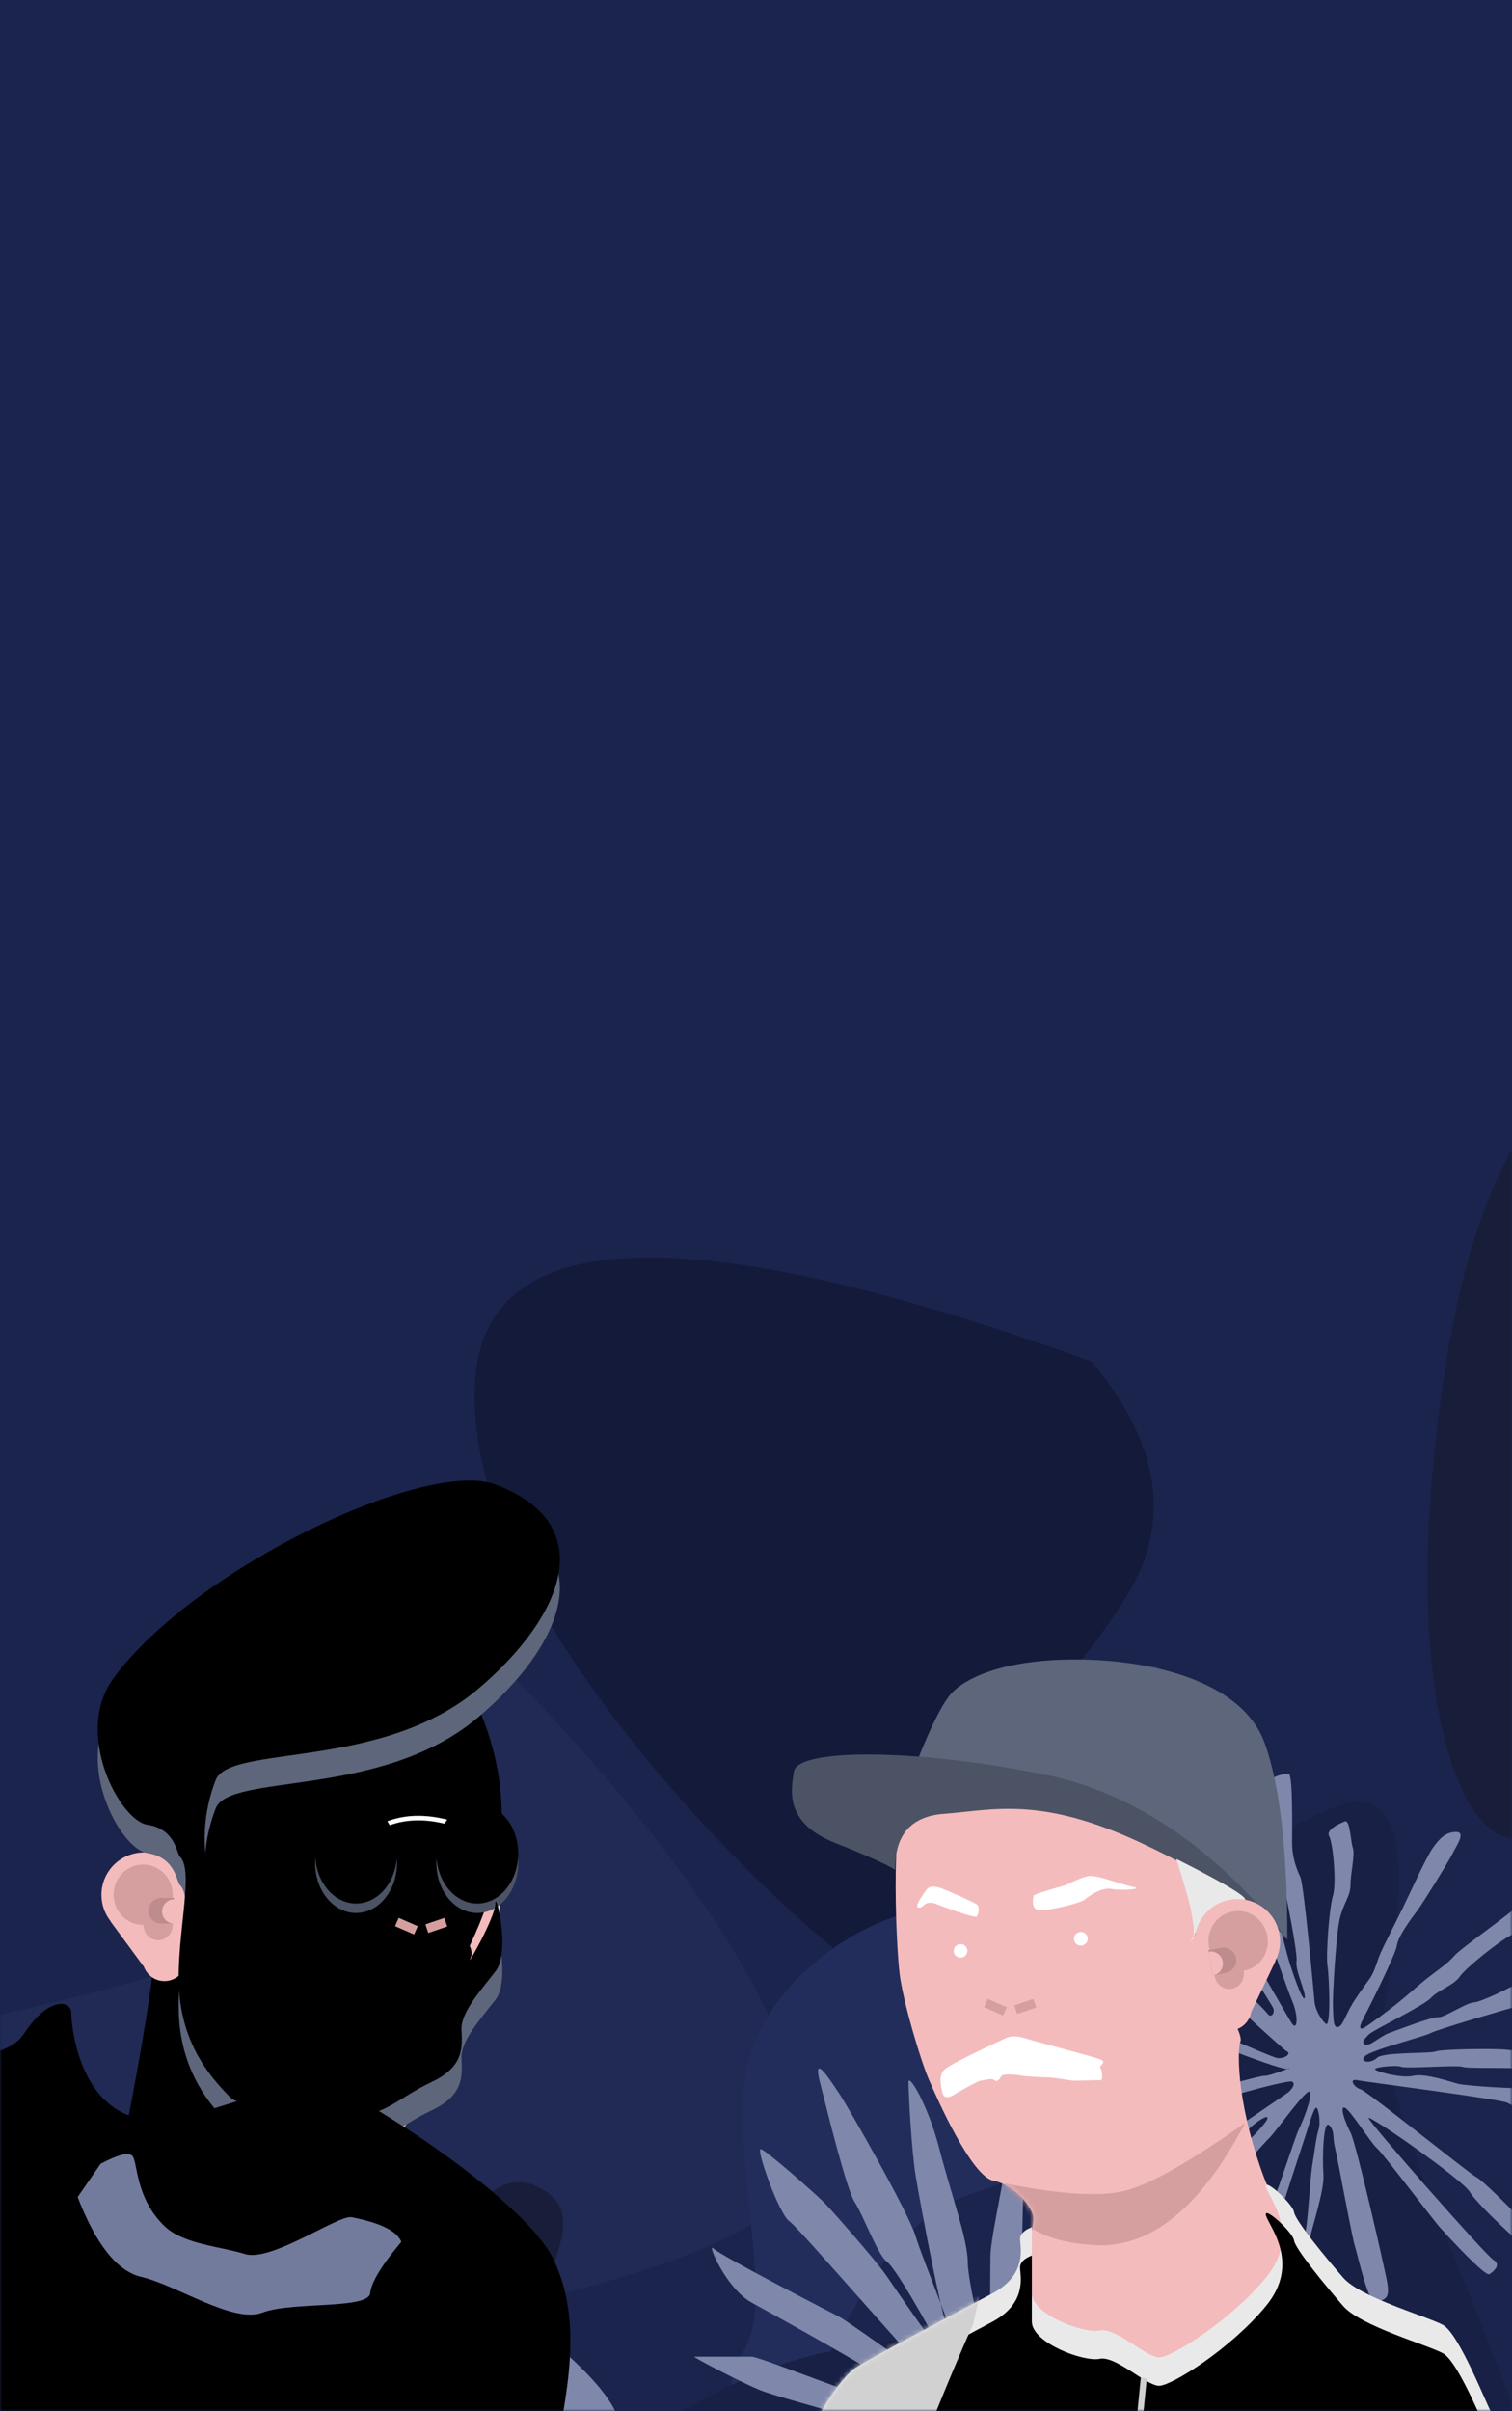 <?xml version="1.0" encoding="UTF-8" standalone="no"?>
<svg width="320px" height="510px" viewBox="0 0 320 510" version="1.1" xmlns="http://www.w3.org/2000/svg" xmlns:xlink="http://www.w3.org/1999/xlink">
    <!-- Generator: Sketch 49.1 (51147) - http://www.bohemiancoding.com/sketch -->
    <title>BG</title>
    <desc>Created with Sketch.</desc>
    <defs>
        <rect id="path-1" x="0" y="0" width="320" height="510"></rect>
        <path d="M113.333,41.303 C127.513,61.324 129.961,81.814 120.677,102.773 C106.752,134.211 99.481,136.858 97.98,142.254 C96.48,147.649 88.54,164.126 84.299,160.678 C80.058,157.231 43.655,164.76 43.241,163.261 C42.827,161.762 55.827,103.913 52.449,98.448 C51.064,96.207 50.9,69.504 66.562,55.618 C73.103,49.818 88.693,45.047 113.333,41.303 Z" id="path-3"></path>
        <filter x="-7.8%" y="-5.3%" width="115.7%" height="110.6%" filterUnits="objectBoundingBox" id="filter-4">
            <feOffset dx="0" dy="-13" in="SourceAlpha" result="shadowOffsetInner1"></feOffset>
            <feComposite in="shadowOffsetInner1" in2="SourceAlpha" operator="arithmetic" k2="-1" k3="1" result="shadowInnerInner1"></feComposite>
            <feColorMatrix values="0 0 0 0 0.836   0 0 0 0 0.622   0 0 0 0 0.626  0 0 0 1 0" type="matrix" in="shadowInnerInner1"></feColorMatrix>
        </filter>
        <ellipse id="path-5" cx="34.32" cy="10.566" rx="8.66" ry="10.566"></ellipse>
        <filter x="-5.8%" y="-4.7%" width="111.5%" height="109.5%" filterUnits="objectBoundingBox" id="filter-6">
            <feOffset dx="0" dy="-2" in="SourceAlpha" result="shadowOffsetInner1"></feOffset>
            <feComposite in="shadowOffsetInner1" in2="SourceAlpha" operator="arithmetic" k2="-1" k3="1" result="shadowInnerInner1"></feComposite>
            <feColorMatrix values="0 0 0 0 0.244   0 0 0 0 0.266   0 0 0 0 0.323  0 0 0 1 0" type="matrix" in="shadowInnerInner1"></feColorMatrix>
        </filter>
        <ellipse id="path-7" cx="8.66" cy="10.566" rx="8.66" ry="10.566"></ellipse>
        <filter x="-5.8%" y="-4.7%" width="111.5%" height="109.5%" filterUnits="objectBoundingBox" id="filter-8">
            <feOffset dx="0" dy="-2" in="SourceAlpha" result="shadowOffsetInner1"></feOffset>
            <feComposite in="shadowOffsetInner1" in2="SourceAlpha" operator="arithmetic" k2="-1" k3="1" result="shadowInnerInner1"></feComposite>
            <feColorMatrix values="0 0 0 0 0.244   0 0 0 0 0.266   0 0 0 0 0.323  0 0 0 1 0" type="matrix" in="shadowInnerInner1"></feColorMatrix>
        </filter>
        <path d="M121.25,44.178 C100.763,61.571 68.589,55.882 65.643,63.512 C57.31,85.095 73.187,105.668 84.487,103.945 C95.786,102.221 95.523,94.501 101.529,95.925 C107.535,97.349 112.564,95.476 114.028,94.501 C115.493,93.527 120.937,98.322 119.604,101.133 C118.27,103.945 124.877,92.552 124.839,89.592 C124.802,86.632 128.143,99.748 124.877,103.945 C121.611,108.141 117.559,112.676 117.671,116.198 C117.782,119.72 118.458,124.03 111.364,127.365 C104.269,130.699 101.115,134.784 95.185,134.147 C89.254,133.509 71.573,133.659 68.608,130.512 C65.643,127.365 59.411,121.183 58.06,109.79 C56.71,98.398 61.438,82.807 58.06,79.696 C57.388,79.077 57.164,73.841 51.162,72.946 C45.392,72.085 35.487,53.647 44,42 C60.942,18.821 110.103,-4.597 124.877,1 C147.073,9.409 139.399,28.769 121.25,44.178 Z" id="path-9"></path>
        <filter x="-3.1%" y="-2.2%" width="106.1%" height="104.5%" filterUnits="objectBoundingBox" id="filter-10">
            <feOffset dx="0" dy="-6" in="SourceAlpha" result="shadowOffsetInner1"></feOffset>
            <feComposite in="shadowOffsetInner1" in2="SourceAlpha" operator="arithmetic" k2="-1" k3="1" result="shadowInnerInner1"></feComposite>
            <feColorMatrix values="0 0 0 0 0.298   0 0 0 0 0.325   0 0 0 0 0.394  0 0 0 1 0" type="matrix" in="shadowInnerInner1"></feColorMatrix>
        </filter>
        <path d="M0.094,146.669 C21.863,149.762 34.505,148.617 38.019,143.233 C43.29,135.157 48.086,136.071 48.086,138.775 C48.086,141.479 50.136,167.645 74.37,160.153 C98.603,152.661 92.499,154.692 94.513,151.203 C96.526,147.714 143.107,175.856 150.256,191.105 C157.405,206.354 151.426,223.946 150.256,235.494 C149.086,247.042 124.992,312.871 115.072,318.536 C108.458,322.312 70.132,322.312 0.094,318.536 L0.094,146.669 Z" id="path-11"></path>
        <filter x="-10.4%" y="-8.7%" width="120.8%" height="117.3%" filterUnits="objectBoundingBox" id="filter-12">
            <feOffset dx="-13" dy="-32" in="SourceAlpha" result="shadowOffsetInner1"></feOffset>
            <feComposite in="shadowOffsetInner1" in2="SourceAlpha" operator="arithmetic" k2="-1" k3="1" result="shadowInnerInner1"></feComposite>
            <feColorMatrix values="0 0 0 0 0.45   0 0 0 0 0.481   0 0 0 0 0.615  0 0 0 1 0" type="matrix" in="shadowInnerInner1"></feColorMatrix>
        </filter>
        <path d="M3.915,2.024 C-1.45,4.194 0.188,37.231 0.961,43.222 C1.735,49.212 5.369,61.354 7.12,65.434 C8.87,69.514 16.173,85.963 20.782,86.866 C25.391,87.769 29.272,92.636 29.272,94.9 C29.272,97.164 25.8,111.466 23.778,113.497 C22.43,114.85 32.706,121.375 54.605,133.069 L91.98,113.497 C84.333,99.915 79.547,90.407 77.621,84.973 C71.872,68.751 72.573,58.453 73.058,57.521 C74.149,55.42 65.048,42.445 63.922,36.999 C62.796,31.552 63.174,22.639 61.258,20.438 C59.343,18.236 65.089,15.254 63.174,11.802 C61.258,8.35 54.246,-1.347 50.306,0.502 C46.366,2.35 39.255,7.449 29.272,7.317 C19.288,7.185 9.28,-0.145 3.915,2.024 Z" id="path-13"></path>
        <path d="M59.377,8.968 C57.714,9.625 56.883,10.472 56.883,11.509 C56.883,13.063 58.548,18.94 51.091,22.949 C43.634,26.958 25.422,36.524 22.079,38.709 C18.735,40.895 12.755,50.222 12.042,54.84 C11.329,59.458 8.916,72.706 8.627,77.391 C8.339,82.076 -5.494,149.432 2.549,160.23 C7.91,167.429 64.252,167.429 171.574,160.23 C173.19,135.129 173.19,121.717 171.574,119.997 C169.15,117.415 166.467,99 166.428,95.381 C166.39,91.761 163.853,89.726 163.81,84.481 C163.768,79.236 158.125,50.616 156.987,48.907 C155.849,47.199 149.885,31.509 146.359,29.64 C142.834,27.772 128.916,23.865 125.249,19.637 C121.581,15.409 115.106,7.557 114.866,5.788 C114.625,4.019 108.242,-1.78 108.937,0.54 C109.633,2.86 116.34,10.635 108.937,19.637 C101.535,28.639 89.056,36.475 86.343,36.524 C83.631,36.572 77.157,30.107 73.741,30.822 C70.324,31.537 59.377,27.421 59.377,22.949 C59.377,19.968 59.377,15.308 59.377,8.968 Z" id="path-15"></path>
        <filter x="-1.7%" y="-1.8%" width="103.5%" height="103.6%" filterUnits="objectBoundingBox" id="filter-17">
            <feOffset dx="0" dy="6" in="SourceAlpha" result="shadowOffsetInner1"></feOffset>
            <feComposite in="shadowOffsetInner1" in2="SourceAlpha" operator="arithmetic" k2="-1" k3="1" result="shadowInnerInner1"></feComposite>
            <feColorMatrix values="0 0 0 0 0.818   0 0 0 0 0.818   0 0 0 0 0.818  0 0 0 1 0" type="matrix" in="shadowInnerInner1"></feColorMatrix>
        </filter>
    </defs>
    <g id="Page-1" stroke="none" stroke-width="1" fill="none" fill-rule="evenodd">
        <g id="Artboard">
            <g id="BG">
                <mask id="mask-2" fill="white">
                    <use xlink:href="#path-1"></use>
                </mask>
                <use id="Mask" fill="#1B244D" xlink:href="#path-1"></use>
                <g id="Group" mask="url(#mask-2)">
                    <g transform="translate(-166, 140)">
                        <g id="BG" stroke-width="1" fill="none">
                            <path d="M397.079,147.994 C411.483,165.324 414.017,181.72 404.681,197.183 C390.677,220.378 366.671,238.374 363.47,255.97 C360.269,273.567 359.469,285.164 344.265,273.567 C329.061,261.969 262.643,199.983 266.644,151.194 C269.312,118.668 312.79,117.601 397.079,147.994 Z" id="Path-29" fill="#131A3A"></path>
                            <path d="M272.321,212.353 C272.321,212.353 370.404,308.016 321.362,332.525 C272.321,357.033 177.403,352.29 224.862,402.888 C272.321,453.487 300.006,482.739 243.055,519.897 C186.104,557.056 127.57,505.666 171.866,573.658 C216.161,641.65 183.731,661.415 159.21,664.578 C134.689,667.74 38.98,679.599 75.365,712.014 C111.751,744.428 124.406,772.89 107.005,795.818 C89.603,818.745 84.066,831.395 99.095,862.228 C114.124,893.062 61.918,926.267 48.472,880.412 C35.025,834.557 21.578,798.189 35.025,772.89 C48.472,747.591 49.263,729.407 21.578,718.339 C-6.107,707.27 -10.853,636.116 30.279,622.676 C71.41,609.235 39.771,576.99 35.025,567.333 C30.279,557.676 27.906,496.179 75.365,477.995 C122.824,459.812 118.87,425.816 99.095,402.888 C79.32,379.961 69.828,315.131 111.751,300.11 C153.673,285.088 242.264,277.973 231.19,250.302 C220.116,222.631 272.321,212.353 272.321,212.353 Z" id="Path-28" fill="#202A54"></path>
                            <path d="M407.375,212.873 C399.323,216.092 393.371,220.871 388.17,240.867 C382.969,260.862 374.566,261.662 360.563,264.061 C346.559,266.461 324.553,281.258 323.353,302.453 C322.152,323.648 329.754,347.243 323.353,357.241 C316.951,367.239 321.752,382.835 332.955,370.838 C344.158,358.84 349.36,331.247 372.566,323.648 C395.772,316.05 431.782,296.854 427.78,280.458 C423.779,264.061 410.576,240.467 412.176,231.269 C413.777,222.071 415.427,209.654 407.375,212.873 Z" id="Path-26" fill="#222D5C"></path>
                            <path d="M448.325,242.311 C430.287,249.523 416.952,260.229 405.3,305.025 C393.647,349.821 374.824,351.613 343.452,356.988 C312.079,362.363 262.78,395.512 260.091,442.996 C257.402,490.479 274.433,543.338 260.091,565.736 C245.75,588.134 256.506,623.074 281.604,596.197 C306.701,569.319 318.354,507.501 370.342,490.479 C422.331,473.457 503.002,430.453 494.039,393.72 C485.075,356.988 455.496,304.129 459.081,283.523 C462.666,262.917 466.363,235.099 448.325,242.311 Z" id="Path-26-Copy-2" fill="#182045"></path>
                            <path d="M553.449,54.568 C505.31,80.15 479.022,82.585 469.908,163.968 C460.794,245.351 489.293,264.696 494.97,236.679 C500.647,208.662 488.895,172.64 518.513,179.311 C548.132,185.981 532.545,218.172 522.311,246.018 C512.077,273.864 526.905,325.228 540.177,325.228 C553.449,325.228 541.343,268.519 548.132,256.024 C554.922,243.53 580.03,239.347 580.03,264.696 C580.03,290.045 601.295,346.079 618.003,339.408 C634.711,332.738 614.206,316.728 611.168,281.373 C608.13,246.018 615.724,205.326 637.749,167.97 C659.773,130.614 667.368,77.248 650.66,67.909 C633.952,58.57 601.587,28.985 553.449,54.568 Z" id="Path-27" fill="#181E39"></path>
                            <path d="M214.158,331.706 C166.02,357.289 139.731,359.723 130.618,441.106 C121.504,522.489 150.003,541.835 155.68,513.818 C161.357,485.8 149.604,449.778 179.223,456.449 C208.842,463.12 193.254,495.311 183.02,523.157 C172.786,551.002 187.615,602.367 200.887,602.367 C214.158,602.367 202.053,545.657 208.842,533.163 C215.631,520.668 240.739,516.486 240.739,541.835 C240.739,567.183 262.004,623.218 278.712,616.547 C295.421,609.876 274.915,593.866 271.877,558.512 C268.839,523.157 276.434,482.465 298.458,445.109 C320.483,407.753 328.077,354.387 311.369,345.048 C294.661,335.709 262.297,306.124 214.158,331.706 Z" id="Path-27-Copy" fill="#181E39" transform="translate(224.634, 469.311) scale(1, -1) translate(-224.634, -469.311) "></path>
                        </g>
                        <path d="M340.061,398.198 C340.061,398.198 348.302,376.883 348.646,376.358 C348.989,375.833 316.703,367.778 313.689,356.481 C311.68,348.95 313.636,348.516 319.557,355.18 C330.684,364.75 337.922,369.147 341.271,368.371 C346.294,367.207 330.791,355.18 329.215,355.18 C327.64,355.18 319.557,333.865 319.557,329.849 C319.557,325.832 323.301,334.527 324.489,337.014 C325.677,339.502 330.7,348.813 333.348,350.022 C335.997,351.232 342.116,359.638 343.121,361.57 C344.125,363.501 344.011,360.452 343.121,358.467 C342.23,356.481 337.893,348.219 336.18,344.568 C334.467,340.917 330.787,329.186 330.787,325.786 C330.787,322.386 330.471,314.217 331.91,317.617 C333.348,321.017 342.572,341.624 344.239,345.823 C345.906,350.022 350.814,360.155 350.426,361.57 C350.039,362.985 349.833,349.406 348.646,345.823 C347.458,342.241 347.253,320.607 347.458,317.617 C347.664,314.627 348.554,306.366 349.49,305.157 C350.426,303.947 350.426,308.967 350.426,312.824 C350.426,316.681 354.217,332.792 354.285,337.014 C354.354,341.237 354.423,360.748 354.354,361.57 C354.285,362.392 359.103,343.108 359.103,338.361 C359.103,333.614 362.665,323.96 365.085,314.558 C367.505,305.157 371.638,298.424 371.638,300.41 C371.638,302.395 371.022,314.742 370.108,320.264 C369.195,325.786 364.011,353.879 362.413,355.18 C360.815,356.481 368.579,338.132 370.108,333.021 C371.638,327.909 384.653,305.201 386.296,302.806 C387.94,300.41 392.096,293.701 390.383,300.41 C388.67,307.119 384.697,323.253 383.008,325.786 C381.318,328.32 378.122,336.992 376.227,338.361 C374.332,339.73 367.757,351.392 365.085,356.481 C362.413,361.57 374.149,344.524 376.227,341.442 C378.305,338.361 387.826,327.52 389.561,325.786 C391.296,324.052 401.982,314.558 402.94,314.558 C403.899,314.558 399.082,328.297 396.822,329.849 C394.561,331.401 367.779,362.803 363.966,365.587 C360.153,368.371 384.242,351.072 386.296,350.022 C388.351,348.973 411.411,337.084 412.918,335.577 C414.426,334.07 410.292,344.044 404.813,347.033 C399.333,350.022 378.556,361.569 376.227,363.578 C373.898,365.587 366.592,366.34 366.478,368.371 C366.364,370.402 370.108,372.432 370.108,370.402 C370.108,368.371 383.214,365.587 384.31,365.587 C385.405,365.587 403.351,358.467 404.813,358.467 C406.274,358.467 416.435,358.467 416.96,358.467 C417.485,358.467 406.799,364.047 402.94,365.587 C399.082,367.127 374.515,373.69 373.076,374.237 C371.638,374.783 400.11,378.479 401.525,376.358 C402.94,374.237 400.11,381.562 389.561,381.653 C379.012,381.744 370.451,381.288 368.464,380.512 C366.478,379.735 363.425,380.923 364.951,381.288 C366.478,381.653 396.638,394.98 399.082,394.273 C401.525,393.565 398.921,399.111 394.652,396.692 C390.383,394.273 378.761,392.06 375.199,391.306 C371.638,390.553 353.806,380.877 353.212,379.576 C352.816,378.709 350.366,384.916 345.86,398.198 C341.994,398.198 340.061,398.198 340.061,398.198 Z" id="Path-14" fill="#7F87AA" transform="translate(364.952, 347.854) scale(-1, 1) translate(-364.952, -347.854) "></path>
                        <g id="Guy-#1" stroke-width="1" fill="none" transform="translate(146, 179)">
                            <g id="Path-16">
                                <use fill="#F4BBBC" fill-rule="evenodd" xlink:href="#path-3"></use>
                                <use fill="black" fill-opacity="1" filter="url(#filter-4)" xlink:href="#path-3"></use>
                            </g>
                            <g id="Glasses" transform="translate(86.696, 64.485)">
                                <path d="M11.775,4.075 C17.779,0.055 25.186,0.055 33.995,4.075" id="Path-17" stroke="#FFFFFF" stroke-width="0.96"></path>
                                <g id="Oval-6-Copy">
                                    <use fill="#4C5365" fill-rule="evenodd" xlink:href="#path-5"></use>
                                    <use fill="black" fill-opacity="1" filter="url(#filter-6)" xlink:href="#path-5"></use>
                                </g>
                                <g id="Oval-6-Copy-2">
                                    <use fill="#4C5365" fill-rule="evenodd" xlink:href="#path-7"></use>
                                    <use fill="black" fill-opacity="1" filter="url(#filter-8)" xlink:href="#path-7"></use>
                                </g>
                                <path d="" id="Path-11" stroke="#979797" stroke-width="0.5"></path>
                            </g>
                            <g id="Ear-Gray-Copy" transform="translate(50.47, 86.81) rotate(-360) translate(-50.47, -86.81) translate(41.47, 72.81)">
                                <path d="M1.931,14.54 C0.722,13.01 0,11.078 0,8.978 C0,4.019 4.021,0 8.981,0 C13.847,0 17.808,3.868 17.957,8.696 L17.962,8.694 L17.962,22.68 L17.961,22.68 C17.91,25.194 15.856,27.216 13.33,27.216 C11.314,27.216 9.599,25.929 8.962,24.132 L8.942,24.135 L1.891,14.554 L1.931,14.54 Z" id="Combined-Shape" fill="#F4BBBC"></path>
                                <path d="M15.074,9.042 L15.075,9.042 L15.075,15.331 L15.074,15.331 C15.075,15.363 15.075,15.394 15.075,15.426 C15.075,17.163 13.696,18.571 11.994,18.571 C10.293,18.571 8.914,17.163 8.914,15.426 C8.914,15.394 8.914,15.362 8.915,15.33 C8.884,15.331 8.852,15.331 8.821,15.331 C5.366,15.331 2.566,12.472 2.566,8.946 C2.566,5.42 5.366,2.562 8.821,2.562 C12.275,2.562 15.075,5.42 15.075,8.946 C15.075,8.978 15.075,9.01 15.074,9.042 Z" id="Combined-Shape" fill="#D59FA0"></path>
                                <path d="M12.575,15.047 C11.113,14.998 9.943,13.799 9.943,12.327 C9.943,10.856 11.113,9.657 12.575,9.607 L12.575,9.606 L15.396,9.606 L15.396,15.049 L12.575,15.049 L12.575,15.047 Z" id="Combined-Shape" fill="#BE8C8D"></path>
                                <path d="M15.391,9.926 L15.396,9.926 L15.396,15.049 L15.391,15.049 C13.977,15.049 12.83,13.902 12.83,12.487 L12.83,12.487 C12.83,11.073 13.977,9.926 15.391,9.926 Z" id="Rectangle-2" fill="#F4BBBC"></path>
                            </g>
                            <g id="Path-15-Copy">
                                <use fill="#5E667B" fill-rule="evenodd" xlink:href="#path-9"></use>
                                <use fill="black" fill-opacity="1" filter="url(#filter-10)" xlink:href="#path-9"></use>
                            </g>
                            <g id="Path-18">
                                <use fill="#7F87AA" fill-rule="evenodd" xlink:href="#path-11"></use>
                                <use fill="black" fill-opacity="1" filter="url(#filter-12)" xlink:href="#path-11"></use>
                            </g>
                            <path d="M36.434,145.703 C40.32,155.762 44.812,161.392 49.909,162.592 C57.554,164.391 69.376,172.516 75.531,170.146 C81.686,167.775 98.011,169.483 98.351,166.037 C98.578,163.74 100.774,160.118 104.94,155.172 C103.999,152.877 100.493,151.142 94.421,149.966 C91.602,149.419 77.398,159.532 71.805,157.742 C66.996,156.202 58.888,155.714 54.897,151.927 C48.537,145.893 49.189,138.127 47.974,136.956 C47.164,136.175 44.94,136.742 41.3,138.657 L36.434,145.703 Z" id="Path-6" fill="#737B9D"></path>
                            <path d="M108.027,87.527 L103.994,89.281" id="Path-15" stroke="#D59FA0" stroke-width="1.92" transform="translate(106.01, 88.404) scale(1, -1) translate(-106.01, -88.404) "></path>
                            <path d="M110.334,87.565 L114.357,88.931" id="Path-25" stroke="#D59FA0" stroke-width="1.92" transform="translate(112.345, 88.248) scale(1, -1) translate(-112.345, -88.248) "></path>
                        </g>
                        <path d="M438.719,235.183 C437.804,235.183 434.924,235.585 434.594,237.219 C434.263,238.852 434.8,247.123 435.822,250.5 C436.843,253.878 440.746,272.881 440.398,274.828 C440.051,276.775 442.533,281.659 442.109,282.607 C441.686,283.555 439.077,276.081 438.327,273.042 C437.578,270.003 434.08,257.026 433.53,255.274 C432.979,253.522 430.617,242.514 429.922,240.898 C429.228,239.281 427.068,239.907 426.297,242.049 C425.527,244.191 438.078,279.989 439.458,283.189 C440.839,286.389 440.589,289.631 439.458,288.047 C438.327,286.464 416.77,248.398 416.346,247.475 C416.064,246.86 414.604,247.167 411.968,248.398 C427.434,271.97 435.277,284.111 435.495,284.822 C435.822,285.889 434.953,286.956 434.241,285.889 C433.53,284.822 410.824,262.407 410.197,260.951 C409.571,259.495 406.75,257.489 405.522,258.098 C404.295,258.708 401.271,259.385 402.677,260.951 C404.083,262.517 437.197,293.369 438.327,293.869 C439.458,294.368 437.741,295.604 436.167,295.265 C434.594,294.927 405.263,282.297 403.97,279.91 C402.677,277.523 394.264,276.287 394.171,276.846 C394.109,277.218 394.078,278.426 394.078,280.469 C422.719,292.427 437.599,298.135 438.719,297.593 C440.398,296.781 434.71,299.184 433.53,299.066 C432.35,298.947 405.263,306.837 403.97,306.312 C402.677,305.787 399.422,308.395 398.169,307.997 C396.915,307.599 393.332,307.59 393.705,308.792 C394.078,309.994 394.146,312.534 395.738,312.644 C397.33,312.754 414.416,308.622 415.992,307.123 C417.567,305.625 438.518,299.758 439.458,300.292 C440.398,300.825 439.11,302.112 438.719,302.493 C438.327,302.874 421.332,314.166 420.392,315.503 C419.452,316.841 413.769,320.87 412.609,321.023 C411.448,321.175 404.072,325.847 404.335,327.473 C404.597,329.098 404.61,331.706 405.522,331.223 C406.435,330.74 416.969,322.623 417.918,321.463 C418.868,320.303 430.301,310.228 431.173,309.51 C432.045,308.792 434.241,307.201 434.241,307.997 C434.241,308.792 431.119,311.923 429.922,313.108 C428.726,314.293 425.753,318.635 424.474,319.829 C423.195,321.023 417.955,325.978 416.346,327.473 C414.737,328.968 410.045,334.428 408.41,335.723 C406.776,337.018 403.414,341.225 402.677,341.479 C401.94,341.733 399.916,343.028 401.296,344.671 C402.677,346.313 405.853,345.568 406.759,343.9 C407.665,342.232 433.366,313.333 434.594,312.25 C435.822,311.166 442.719,301.336 443.227,302.493 C443.735,303.649 441.745,308.627 440.855,310.438 C439.966,312.25 435.658,326.029 434.594,327.473 C433.53,328.917 430.888,340.81 429.922,342.74 C428.956,344.671 425.908,350.096 426.297,351.578 C426.686,353.059 428.236,353.711 429.286,352.645 C430.337,351.578 435.168,335.703 435.495,333.463 C435.822,331.223 440.992,315.707 442.109,312.25 C443.227,308.792 444.073,305.833 444.565,305.816 C445.056,305.799 445.547,308.94 445.056,310.438 C444.565,311.936 444.243,314.82 443.735,317.921 C443.227,321.023 442.77,331.109 442.109,332.803 C441.448,334.496 441.312,337.128 440.855,338.66 C440.398,340.193 439.907,345.085 439.898,346.685 C439.89,348.285 440.198,350.13 439.458,351.578 C438.719,353.026 442.432,354.202 442.109,350.698 C441.787,347.193 442.719,336.095 443.227,333.463 C443.735,330.83 446.36,323.117 446.089,319.829 C445.818,316.542 446.064,308.21 447.309,309.51 C448.554,310.811 447.944,311.894 448.554,314.358 C449.163,316.821 452.154,333.339 452.764,335.159 C453.373,336.98 455.686,348.01 457.405,347.053 C459.124,346.096 460.343,346.46 459.463,342.118 C458.582,337.775 453.001,313.293 451.815,311.043 C450.63,308.792 449.444,305.32 450.63,305.816 C451.815,306.312 456.075,313.212 457.405,314.358 C458.734,315.503 469.133,329.338 470.827,331.223 C472.521,333.108 480.355,341.598 481.219,341.023 C482.083,340.447 483.794,338.999 482.083,338.001 C480.372,337.002 455.71,308.87 455.634,307.997 C455.558,307.123 475.392,320.884 477.061,323.619 C478.729,326.353 488.282,335.198 489.485,335.723 C490.687,336.248 492.458,336.358 492,334.352 C491.543,332.346 488.579,330.058 487.3,328.765 C486.021,327.473 479.805,321.144 478.433,320.486 C477.061,319.829 455.524,302.414 453.982,301.923 C452.441,301.432 451.518,299.66 453.102,299.976 C454.685,300.292 483.913,304.064 485.006,304.758 C486.098,305.452 492.45,307.997 493.644,307.997 C494.838,307.997 505.45,311.366 506.915,310.438 C508.38,309.51 510.006,306.808 507.906,306.312 C505.806,305.816 497.591,304.538 495.821,303.7 C494.05,302.862 491.068,301.312 489.485,301.618 C487.902,301.923 476.376,301.2 474.589,300.746 C472.802,300.292 467.669,298.47 465.069,299.066 C462.469,299.662 456.626,298.022 457.015,297.593 C457.405,297.165 461.682,296.737 462.605,297.165 C463.528,297.593 474.538,296.737 475.545,297.165 C476.553,297.593 486.469,297.209 487.3,297.593 C488.131,297.978 498.827,298.689 500.733,298.469 C502.638,298.249 505.306,299.344 505.713,298.469 C506.119,297.593 506.678,297.846 505.713,296.556 C504.747,295.265 504.417,294.517 504.069,293.869 C503.722,293.221 503.578,293.246 502.757,293.221 C501.935,293.195 487.284,293.897 485.006,293.559 C482.727,293.221 471.04,293.399 469.846,293.897 C468.652,294.395 458.675,293.975 457.405,295.265 C456.134,296.556 453.543,296.2 454.915,294.879 C456.287,293.559 467.779,290.664 468.812,290.004 C469.846,289.343 486.775,284.381 487.969,284.144 C489.163,283.907 492.932,281.516 493.288,280.469 C493.644,279.421 496.101,277.203 493.644,277.609 C491.187,278.016 487.47,279.351 486.445,279.91 C485.42,280.469 479.441,283.476 477.874,283.543 C476.307,283.611 471.556,286.819 470.371,286.667 C469.185,286.515 461.918,289.311 459.987,290.004 C458.056,290.696 455.847,292.931 454.915,292.448 C453.982,291.966 454.803,291.297 455.634,290.366 C456.464,289.435 467.254,284.287 468.812,282.607 C470.371,280.928 473.648,279.937 474.944,278.075 C476.24,276.213 483.115,270.68 485.724,269.36 C488.332,268.039 492.499,266.541 492.558,265.288 C492.617,264.035 493.234,261.854 492.617,260.951 C492,260.048 488.155,261.716 487.3,262.969 C486.445,264.221 474.917,272.221 473.706,273.753 C472.495,275.285 469.335,277.348 467.447,278.908 C465.558,280.469 464.456,281.5 461.959,283.543 C459.463,285.587 455.847,288.16 454.915,288.761 C453.982,289.363 453.345,289.23 454.489,287.026 C455.634,284.822 461.315,273.575 461.637,271.467 C461.959,269.36 464.796,265.661 465.956,264.111 C467.117,262.562 472.542,253.815 473.355,252.157 C474.168,250.5 476.344,247.475 474.168,247.475 C471.991,247.475 470.687,248.814 469.239,250.854 C467.791,252.894 464.321,260.634 462.605,264.111 C460.888,267.589 458.985,271.256 458.195,273.042 C457.405,274.828 457.004,276.854 455.959,278.382 C454.915,279.91 453.001,282.379 451.815,284.523 C450.63,286.667 450.018,288.761 449.061,288.761 C448.104,288.761 448.223,286.792 448.104,284.523 C447.985,282.254 448.739,269.54 449.501,266.044 C450.264,262.548 451.815,261.134 451.815,258.688 C451.815,256.241 452.811,252.314 452.313,250.854 C451.815,249.393 451.758,244.839 450.63,245.254 C449.501,245.669 446.514,247.021 447.309,248.398 C448.104,249.774 448.899,258.33 448.104,260.951 C447.309,263.572 446.578,273.516 446.944,275.795 C447.309,278.075 447.729,289.069 446.578,288.047 C445.428,287.026 444.369,284.917 444.225,283.543 C444.081,282.17 441.994,258.721 441.196,256.998 C440.398,255.274 439.458,252.918 439.458,249.684 C439.458,246.45 439.634,235.183 438.719,235.183 Z" id="Flower-Copy" fill="#7F87AA"></path>
                        <g id="Guy-#2" stroke-width="1" fill="none" transform="translate(325, 211)">
                            <g id="Path-24" transform="translate(30.443, 23.372)">
                                <mask id="mask-14" fill="white">
                                    <use xlink:href="#path-13"></use>
                                </mask>
                                <use id="Mask" fill="#F4BBBC" xlink:href="#path-13"></use>
                                <path d="M23.235,87.438 C35.01,89.784 43.487,90.305 48.666,89.001 C53.845,87.696 62.322,82.905 74.097,74.626 C64.709,92.54 54.1,101.162 42.271,100.494 C30.441,99.826 24.095,95.474 23.235,87.438 Z" fill="#D59FA0" mask="url(#mask-14)"></path>
                            </g>
                            <path d="M53.678,72.665 L49.648,74.419" id="Path-15" stroke="#D59FA0" stroke-width="1.92" transform="translate(51.663, 73.542) scale(1, -1) translate(-51.663, -73.542) "></path>
                            <path d="M55.982,72.703 L60.002,74.068" id="Path-25" stroke="#D59FA0" stroke-width="1.92" transform="translate(57.992, 73.385) scale(1, -1) translate(-57.992, -73.385) "></path>
                            <g id="Group-7" transform="translate(0, 111.096)">
                                <g id="Path-9">
                                    <mask id="mask-16" fill="white">
                                        <use xlink:href="#path-15"></use>
                                    </mask>
                                    <g id="Mask">
                                        <use fill="#E9E9E9" fill-rule="evenodd" xlink:href="#path-15"></use>
                                        <use fill="black" fill-opacity="1" filter="url(#filter-17)" xlink:href="#path-15"></use>
                                    </g>
                                    <path d="M46.972,29.388 C26.054,77.027 16.712,111.593 18.946,133.085 C21.18,154.578 14.31,153.595 -1.665,130.136 L10.451,46.374 L50.026,15.715 L46.972,29.388 Z" fill="#D1D1D1" mask="url(#mask-16)"></path>
                                </g>
                            </g>
                            <ellipse id="Oval-5" fill="#FFFFFF" cx="69.751" cy="59.07" rx="1.45" ry="1.441"></ellipse>
                            <ellipse id="Oval-5-Copy" fill="#FFFFFF" cx="44.29" cy="61.631" rx="1.45" ry="1.441"></ellipse>
                            <path d="M66.523,47.732 C62.017,48.992 59.757,49.739 59.743,49.973 C59.722,50.325 58.977,52.901 61.088,53.007 C63.2,53.112 69.682,51.531 70.599,50.752 C71.516,49.973 74.193,48.122 76.284,48.531 C78.374,48.939 83.164,48.538 80.912,48.122 C78.661,47.707 73.037,45.477 71.35,45.818 C70.225,46.045 68.617,46.683 66.523,47.732 Z" id="Path-3" fill="#FFFFFF"></path>
                            <path d="M37.358,51.505 C38.229,51.363 38.714,51.53 39.395,51.812 C40.077,52.094 47.561,54.935 47.788,54.337 C48.014,53.738 48.502,52.417 47.715,51.812 C46.927,51.208 40.16,48.282 39.894,48.282 C39.628,48.282 37.896,47.412 36.934,48.868 C35.971,50.324 34.506,52.268 35.364,52.47 C36.221,52.673 36.488,51.648 37.358,51.505 Z" id="Path-7" fill="#FFFFFF"></path>
                            <path d="M35.335,20.9 C38.269,13.583 40.642,8.964 42.454,7.044 C45.172,4.162 52.875,-9.09950312e-15 68.578,0 C84.28,9.09950312e-15 103.861,4.418 108.665,17.705 C111.867,26.563 113.459,40.405 113.442,59.23 L103.233,48.491 L85.559,37.535 L67.015,30.401 L42.454,27.352 L35.335,20.9 Z" id="Path-21" fill="#5E667B"></path>
                            <path d="M113.564,59.231 C98.013,39.699 80.77,28.05 61.837,24.283 C33.438,18.632 9.907,18.996 9.05,23.612 C8.192,28.229 7.434,34.707 17.749,38.798 C24.625,41.525 28.857,43.426 30.443,44.502 C30.362,37.128 33.781,33.179 40.698,32.656 C51.074,31.872 61.145,28.808 82.512,38.798 C96.756,45.458 107.107,52.269 113.564,59.231 Z" id="Path-20" fill="#4C5365"></path>
                            <path d="M83.077,151.989 C76.326,218.77 76.326,255.029 83.077,260.766" id="Path-19" stroke="#D1D1D1" stroke-width="1.28"></path>
                            <path d="M89.957,42.173 C91.604,47.349 92.618,50.878 92.999,52.758 C94.408,59.716 93.155,59.279 92.999,59.524 C92.669,60.039 97.992,50.301 103.35,50.977 C106.922,51.428 102.458,48.493 89.957,42.173 Z" id="Path-22" fill="#E9E9E9"></path>
                            <path d="M73.867,84.587 C75.422,85.199 73.469,85.995 73.867,86.397 C74.266,86.799 74.537,89.075 73.867,88.994 C73.197,88.913 68.991,89.157 68.124,89.075 C67.257,88.994 63.815,88.396 62.977,88.396 C62.138,88.396 57.6,88.192 57.004,88.002 C56.408,87.813 53.471,87.609 53.071,88.002 C52.671,88.396 52.221,89.593 51.491,88.994 C50.761,88.396 49.165,89.075 48.573,89.075 C48.178,89.075 46.147,90.15 42.481,92.299 C41.391,92.825 40.721,92.622 40.47,91.689 C40.095,90.289 39.62,88.007 40.846,86.78 C41.663,85.963 45.998,83.736 53.852,80.101 C54.882,79.593 56.222,79.593 57.873,80.101 C60.35,80.864 72.313,83.975 73.867,84.587 Z" id="Path-23" fill="#FFFFFF"></path>
                            <g id="Ear-Gray-Copy" transform="translate(103.384, 64.667) scale(-1, 1) rotate(-349) translate(-103.384, -64.667) translate(93.884, 50.667)">
                                <path d="M1.94,14.538 C0.725,13.009 0,11.077 0,8.977 C0,4.019 4.04,0 9.024,0 C13.913,0 17.894,3.868 18.044,8.695 L18.048,8.693 L18.048,22.678 L18.048,22.678 C17.997,25.192 15.933,27.214 13.394,27.214 C11.368,27.214 9.645,25.927 9.005,24.13 L8.985,24.133 L1.9,14.553 L1.94,14.538 Z" id="Combined-Shape" fill="#F4BBBC"></path>
                                <path d="M15.147,9.041 L15.148,9.041 L15.148,15.33 L15.146,15.33 C15.147,15.361 15.148,15.393 15.148,15.425 C15.148,17.161 13.762,18.569 12.052,18.569 C10.343,18.569 8.957,17.161 8.957,15.425 C8.957,15.393 8.957,15.361 8.958,15.329 C8.927,15.329 8.895,15.33 8.863,15.33 C5.392,15.33 2.578,12.471 2.578,8.945 C2.578,5.42 5.392,2.561 8.863,2.561 C12.334,2.561 15.148,5.42 15.148,8.945 C15.148,8.977 15.148,9.009 15.147,9.041 Z" id="Combined-Shape" fill="#D59FA0"></path>
                                <path d="M12.636,15.046 C11.167,14.996 9.991,13.798 9.991,12.326 C9.991,10.855 11.167,9.656 12.636,9.606 L12.636,9.605 L15.47,9.605 L15.47,15.048 L12.636,15.048 L12.636,15.046 Z" id="Combined-Shape" fill="#BE8C8D"></path>
                                <path d="M15.453,9.925 L15.47,9.925 L15.47,15.048 L15.453,15.048 C14.038,15.048 12.892,13.901 12.892,12.486 L12.892,12.486 C12.892,11.072 14.038,9.925 15.453,9.925 Z" id="Rectangle-2" fill="#F4BBBC"></path>
                            </g>
                        </g>
                    </g>
                </g>
            </g>
        </g>
    </g>
</svg>